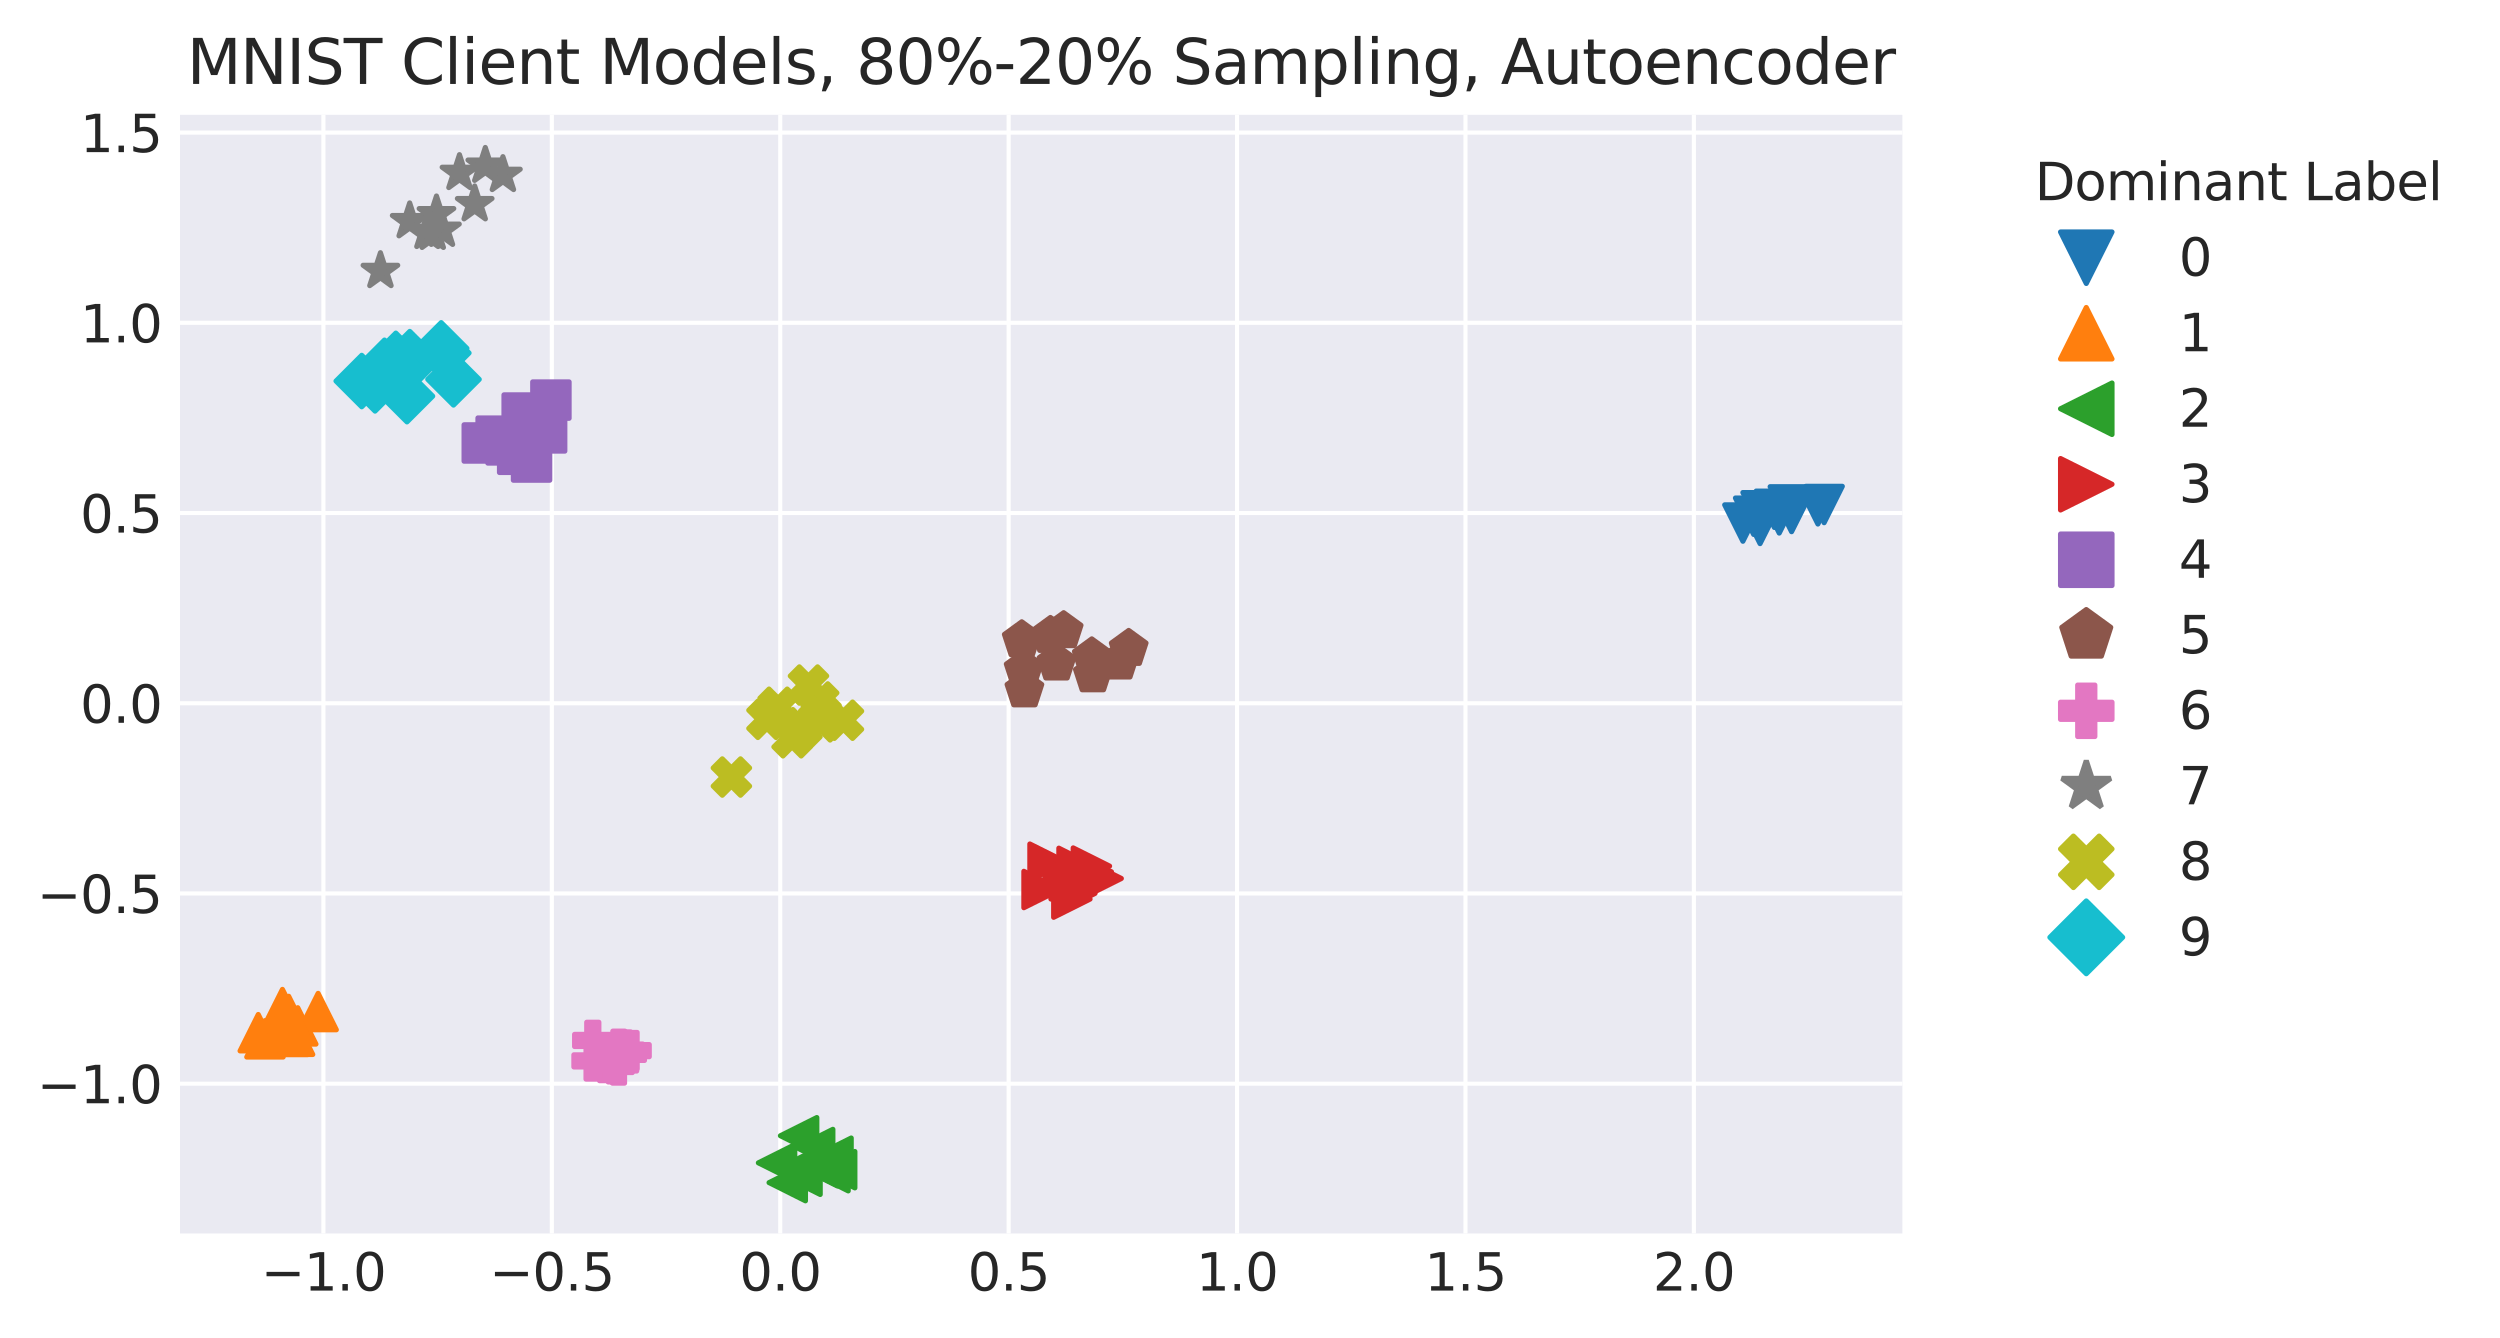 <?xml version="1.0" encoding="utf-8" standalone="no"?>
<!DOCTYPE svg PUBLIC "-//W3C//DTD SVG 1.1//EN"
  "http://www.w3.org/Graphics/SVG/1.1/DTD/svg11.dtd">
<svg height="260.136pt" version="1.1" viewBox="0 0 485.942 260.136" width="485.942pt" xmlns="http://www.w3.org/2000/svg" xmlns:xlink="http://www.w3.org/1999/xlink">
 <defs>
  <style type="text/css">*{stroke-linecap:butt;stroke-linejoin:round;}</style>
 </defs>
 <g id="figure_1">
  <g id="patch_1">
   <path d="M 0 260.136 
L 485.942 260.136 
L 485.942 0 
L 0 0 
z
" style="fill:#ffffff;"/>
  </g>
  <g id="axes_1">
   <g id="patch_2">
    <path d="M 34.983 239.758 
L 369.783 239.758 
L 369.783 22.318 
L 34.983 22.318 
z
" style="fill:#eaeaf2;"/>
   </g>
   <g id="matplotlib.axis_1">
    <g id="xtick_1">
     <g id="line2d_1">
      <path clip-path="url(#p2eba961e9b)" d="M 62.864 239.758 
L 62.864 22.318 
" style="fill:none;stroke:#ffffff;stroke-linecap:round;stroke-width:0.8;"/>
     </g>
     <g id="line2d_2"/>
     <g id="text_1">
      <!-- −1.0 -->
      <g style="fill:#262626;" transform="translate(50.722 250.857)scale(0.1 -0.1)">
       <defs>
        <path d="M 678 2272 
L 4684 2272 
L 4684 1741 
L 678 1741 
L 678 2272 
z
" id="DejaVuSans-2212" transform="scale(0.016)"/>
        <path d="M 794 531 
L 1825 531 
L 1825 4091 
L 703 3866 
L 703 4441 
L 1819 4666 
L 2450 4666 
L 2450 531 
L 3481 531 
L 3481 0 
L 794 0 
L 794 531 
z
" id="DejaVuSans-31" transform="scale(0.016)"/>
        <path d="M 684 794 
L 1344 794 
L 1344 0 
L 684 0 
L 684 794 
z
" id="DejaVuSans-2e" transform="scale(0.016)"/>
        <path d="M 2034 4250 
Q 1547 4250 1301 3770 
Q 1056 3291 1056 2328 
Q 1056 1369 1301 889 
Q 1547 409 2034 409 
Q 2525 409 2770 889 
Q 3016 1369 3016 2328 
Q 3016 3291 2770 3770 
Q 2525 4250 2034 4250 
z
M 2034 4750 
Q 2819 4750 3233 4129 
Q 3647 3509 3647 2328 
Q 3647 1150 3233 529 
Q 2819 -91 2034 -91 
Q 1250 -91 836 529 
Q 422 1150 422 2328 
Q 422 3509 836 4129 
Q 1250 4750 2034 4750 
z
" id="DejaVuSans-30" transform="scale(0.016)"/>
       </defs>
       <use xlink:href="#DejaVuSans-2212"/>
       <use x="83.789" xlink:href="#DejaVuSans-31"/>
       <use x="147.412" xlink:href="#DejaVuSans-2e"/>
       <use x="179.199" xlink:href="#DejaVuSans-30"/>
      </g>
     </g>
    </g>
    <g id="xtick_2">
     <g id="line2d_3">
      <path clip-path="url(#p2eba961e9b)" d="M 107.262 239.758 
L 107.262 22.318 
" style="fill:none;stroke:#ffffff;stroke-linecap:round;stroke-width:0.8;"/>
     </g>
     <g id="line2d_4"/>
     <g id="text_2">
      <!-- −0.5 -->
      <g style="fill:#262626;" transform="translate(95.12 250.857)scale(0.1 -0.1)">
       <defs>
        <path d="M 691 4666 
L 3169 4666 
L 3169 4134 
L 1269 4134 
L 1269 2991 
Q 1406 3038 1543 3061 
Q 1681 3084 1819 3084 
Q 2600 3084 3056 2656 
Q 3513 2228 3513 1497 
Q 3513 744 3044 326 
Q 2575 -91 1722 -91 
Q 1428 -91 1123 -41 
Q 819 9 494 109 
L 494 744 
Q 775 591 1075 516 
Q 1375 441 1709 441 
Q 2250 441 2565 725 
Q 2881 1009 2881 1497 
Q 2881 1984 2565 2268 
Q 2250 2553 1709 2553 
Q 1456 2553 1204 2497 
Q 953 2441 691 2322 
L 691 4666 
z
" id="DejaVuSans-35" transform="scale(0.016)"/>
       </defs>
       <use xlink:href="#DejaVuSans-2212"/>
       <use x="83.789" xlink:href="#DejaVuSans-30"/>
       <use x="147.412" xlink:href="#DejaVuSans-2e"/>
       <use x="179.199" xlink:href="#DejaVuSans-35"/>
      </g>
     </g>
    </g>
    <g id="xtick_3">
     <g id="line2d_5">
      <path clip-path="url(#p2eba961e9b)" d="M 151.659 239.758 
L 151.659 22.318 
" style="fill:none;stroke:#ffffff;stroke-linecap:round;stroke-width:0.8;"/>
     </g>
     <g id="line2d_6"/>
     <g id="text_3">
      <!-- 0.0 -->
      <g style="fill:#262626;" transform="translate(143.708 250.857)scale(0.1 -0.1)">
       <use xlink:href="#DejaVuSans-30"/>
       <use x="63.623" xlink:href="#DejaVuSans-2e"/>
       <use x="95.41" xlink:href="#DejaVuSans-30"/>
      </g>
     </g>
    </g>
    <g id="xtick_4">
     <g id="line2d_7">
      <path clip-path="url(#p2eba961e9b)" d="M 196.057 239.758 
L 196.057 22.318 
" style="fill:none;stroke:#ffffff;stroke-linecap:round;stroke-width:0.8;"/>
     </g>
     <g id="line2d_8"/>
     <g id="text_4">
      <!-- 0.5 -->
      <g style="fill:#262626;" transform="translate(188.106 250.857)scale(0.1 -0.1)">
       <use xlink:href="#DejaVuSans-30"/>
       <use x="63.623" xlink:href="#DejaVuSans-2e"/>
       <use x="95.41" xlink:href="#DejaVuSans-35"/>
      </g>
     </g>
    </g>
    <g id="xtick_5">
     <g id="line2d_9">
      <path clip-path="url(#p2eba961e9b)" d="M 240.455 239.758 
L 240.455 22.318 
" style="fill:none;stroke:#ffffff;stroke-linecap:round;stroke-width:0.8;"/>
     </g>
     <g id="line2d_10"/>
     <g id="text_5">
      <!-- 1.0 -->
      <g style="fill:#262626;" transform="translate(232.504 250.857)scale(0.1 -0.1)">
       <use xlink:href="#DejaVuSans-31"/>
       <use x="63.623" xlink:href="#DejaVuSans-2e"/>
       <use x="95.41" xlink:href="#DejaVuSans-30"/>
      </g>
     </g>
    </g>
    <g id="xtick_6">
     <g id="line2d_11">
      <path clip-path="url(#p2eba961e9b)" d="M 284.853 239.758 
L 284.853 22.318 
" style="fill:none;stroke:#ffffff;stroke-linecap:round;stroke-width:0.8;"/>
     </g>
     <g id="line2d_12"/>
     <g id="text_6">
      <!-- 1.5 -->
      <g style="fill:#262626;" transform="translate(276.902 250.857)scale(0.1 -0.1)">
       <use xlink:href="#DejaVuSans-31"/>
       <use x="63.623" xlink:href="#DejaVuSans-2e"/>
       <use x="95.41" xlink:href="#DejaVuSans-35"/>
      </g>
     </g>
    </g>
    <g id="xtick_7">
     <g id="line2d_13">
      <path clip-path="url(#p2eba961e9b)" d="M 329.251 239.758 
L 329.251 22.318 
" style="fill:none;stroke:#ffffff;stroke-linecap:round;stroke-width:0.8;"/>
     </g>
     <g id="line2d_14"/>
     <g id="text_7">
      <!-- 2.0 -->
      <g style="fill:#262626;" transform="translate(321.3 250.857)scale(0.1 -0.1)">
       <defs>
        <path d="M 1228 531 
L 3431 531 
L 3431 0 
L 469 0 
L 469 531 
Q 828 903 1448 1529 
Q 2069 2156 2228 2338 
Q 2531 2678 2651 2914 
Q 2772 3150 2772 3378 
Q 2772 3750 2511 3984 
Q 2250 4219 1831 4219 
Q 1534 4219 1204 4116 
Q 875 4013 500 3803 
L 500 4441 
Q 881 4594 1212 4672 
Q 1544 4750 1819 4750 
Q 2544 4750 2975 4387 
Q 3406 4025 3406 3419 
Q 3406 3131 3298 2873 
Q 3191 2616 2906 2266 
Q 2828 2175 2409 1742 
Q 1991 1309 1228 531 
z
" id="DejaVuSans-32" transform="scale(0.016)"/>
       </defs>
       <use xlink:href="#DejaVuSans-32"/>
       <use x="63.623" xlink:href="#DejaVuSans-2e"/>
       <use x="95.41" xlink:href="#DejaVuSans-30"/>
      </g>
     </g>
    </g>
   </g>
   <g id="matplotlib.axis_2">
    <g id="ytick_1">
     <g id="line2d_15">
      <path clip-path="url(#p2eba961e9b)" d="M 34.983 210.645 
L 369.783 210.645 
" style="fill:none;stroke:#ffffff;stroke-linecap:round;stroke-width:0.8;"/>
     </g>
     <g id="line2d_16"/>
     <g id="text_8">
      <!-- −1.0 -->
      <g style="fill:#262626;" transform="translate(7.2 214.444)scale(0.1 -0.1)">
       <use xlink:href="#DejaVuSans-2212"/>
       <use x="83.789" xlink:href="#DejaVuSans-31"/>
       <use x="147.412" xlink:href="#DejaVuSans-2e"/>
       <use x="179.199" xlink:href="#DejaVuSans-30"/>
      </g>
     </g>
    </g>
    <g id="ytick_2">
     <g id="line2d_17">
      <path clip-path="url(#p2eba961e9b)" d="M 34.983 173.671 
L 369.783 173.671 
" style="fill:none;stroke:#ffffff;stroke-linecap:round;stroke-width:0.8;"/>
     </g>
     <g id="line2d_18"/>
     <g id="text_9">
      <!-- −0.5 -->
      <g style="fill:#262626;" transform="translate(7.2 177.47)scale(0.1 -0.1)">
       <use xlink:href="#DejaVuSans-2212"/>
       <use x="83.789" xlink:href="#DejaVuSans-30"/>
       <use x="147.412" xlink:href="#DejaVuSans-2e"/>
       <use x="179.199" xlink:href="#DejaVuSans-35"/>
      </g>
     </g>
    </g>
    <g id="ytick_3">
     <g id="line2d_19">
      <path clip-path="url(#p2eba961e9b)" d="M 34.983 136.697 
L 369.783 136.697 
" style="fill:none;stroke:#ffffff;stroke-linecap:round;stroke-width:0.8;"/>
     </g>
     <g id="line2d_20"/>
     <g id="text_10">
      <!-- 0.0 -->
      <g style="fill:#262626;" transform="translate(15.58 140.496)scale(0.1 -0.1)">
       <use xlink:href="#DejaVuSans-30"/>
       <use x="63.623" xlink:href="#DejaVuSans-2e"/>
       <use x="95.41" xlink:href="#DejaVuSans-30"/>
      </g>
     </g>
    </g>
    <g id="ytick_4">
     <g id="line2d_21">
      <path clip-path="url(#p2eba961e9b)" d="M 34.983 99.723 
L 369.783 99.723 
" style="fill:none;stroke:#ffffff;stroke-linecap:round;stroke-width:0.8;"/>
     </g>
     <g id="line2d_22"/>
     <g id="text_11">
      <!-- 0.5 -->
      <g style="fill:#262626;" transform="translate(15.58 103.522)scale(0.1 -0.1)">
       <use xlink:href="#DejaVuSans-30"/>
       <use x="63.623" xlink:href="#DejaVuSans-2e"/>
       <use x="95.41" xlink:href="#DejaVuSans-35"/>
      </g>
     </g>
    </g>
    <g id="ytick_5">
     <g id="line2d_23">
      <path clip-path="url(#p2eba961e9b)" d="M 34.983 62.748 
L 369.783 62.748 
" style="fill:none;stroke:#ffffff;stroke-linecap:round;stroke-width:0.8;"/>
     </g>
     <g id="line2d_24"/>
     <g id="text_12">
      <!-- 1.0 -->
      <g style="fill:#262626;" transform="translate(15.58 66.548)scale(0.1 -0.1)">
       <use xlink:href="#DejaVuSans-31"/>
       <use x="63.623" xlink:href="#DejaVuSans-2e"/>
       <use x="95.41" xlink:href="#DejaVuSans-30"/>
      </g>
     </g>
    </g>
    <g id="ytick_6">
     <g id="line2d_25">
      <path clip-path="url(#p2eba961e9b)" d="M 34.983 25.774 
L 369.783 25.774 
" style="fill:none;stroke:#ffffff;stroke-linecap:round;stroke-width:0.8;"/>
     </g>
     <g id="line2d_26"/>
     <g id="text_13">
      <!-- 1.5 -->
      <g style="fill:#262626;" transform="translate(15.58 29.574)scale(0.1 -0.1)">
       <use xlink:href="#DejaVuSans-31"/>
       <use x="63.623" xlink:href="#DejaVuSans-2e"/>
       <use x="95.41" xlink:href="#DejaVuSans-35"/>
      </g>
     </g>
    </g>
   </g>
   <g id="PathCollection_1">
    <defs>
     <path d="M -0 3.536 
L 3.536 -3.536 
L -3.536 -3.536 
z
" id="mf7dc45ea7c" style="stroke:#1f77b4;"/>
    </defs>
    <g clip-path="url(#p2eba961e9b)">
     <use style="fill:#1f77b4;stroke:#1f77b4;" x="353.357" xlink:href="#mf7dc45ea7c" y="98.322"/>
    </g>
   </g>
   <g id="PathCollection_2">
    <defs>
     <path d="M 0 -3.536 
L -3.536 3.536 
L 3.536 3.536 
z
" id="med702cc2e1" style="stroke:#ff7f0e;"/>
    </defs>
    <g clip-path="url(#p2eba961e9b)">
     <use style="fill:#ff7f0e;stroke:#ff7f0e;" x="61.838" xlink:href="#med702cc2e1" y="196.628"/>
    </g>
   </g>
   <g id="PathCollection_3">
    <defs>
     <path d="M -3.536 -0 
L 3.536 3.536 
L 3.536 -3.536 
z
" id="m1a02484bbe" style="stroke:#2ca02c;"/>
    </defs>
    <g clip-path="url(#p2eba961e9b)">
     <use style="fill:#2ca02c;stroke:#2ca02c;" x="162.631" xlink:href="#m1a02484bbe" y="227.36"/>
    </g>
   </g>
   <g id="PathCollection_4">
    <defs>
     <path d="M 3.536 0 
L -3.536 -3.536 
L -3.536 3.536 
z
" id="mb6f998ebb7" style="stroke:#d62728;"/>
    </defs>
    <g clip-path="url(#p2eba961e9b)">
     <use style="fill:#d62728;stroke:#d62728;" x="202.553" xlink:href="#mb6f998ebb7" y="172.899"/>
    </g>
   </g>
   <g id="PathCollection_5">
    <defs>
     <path d="M -3.536 3.536 
L 3.536 3.536 
L 3.536 -3.536 
L -3.536 -3.536 
z
" id="mc46c0cfaef" style="stroke:#9467bd;"/>
    </defs>
    <g clip-path="url(#p2eba961e9b)">
     <use style="fill:#9467bd;stroke:#9467bd;" x="103.323" xlink:href="#mc46c0cfaef" y="89.806"/>
    </g>
   </g>
   <g id="PathCollection_6">
    <defs>
     <path d="M 0 -3.536 
L -3.362 -1.093 
L -2.078 2.86 
L 2.078 2.86 
L 3.362 -1.093 
z
" id="m5c0b5f5fdd" style="stroke:#8c564b;"/>
    </defs>
    <g clip-path="url(#p2eba961e9b)">
     <use style="fill:#8c564b;stroke:#8c564b;" x="205.361" xlink:href="#m5c0b5f5fdd" y="128.918"/>
    </g>
   </g>
   <g id="PathCollection_7">
    <defs>
     <path d="M -1.179 3.536 
L 1.179 3.536 
L 1.179 1.179 
L 3.536 1.179 
L 3.536 -1.179 
L 1.179 -1.179 
L 1.179 -3.536 
L -1.179 -3.536 
L -1.179 -1.179 
L -3.536 -1.179 
L -3.536 1.179 
L -1.179 1.179 
z
" id="mab0b65b647" style="stroke:#e377c2;"/>
    </defs>
    <g clip-path="url(#p2eba961e9b)">
     <use style="fill:#e377c2;stroke:#e377c2;" x="121.406" xlink:href="#mab0b65b647" y="204.117"/>
    </g>
   </g>
   <g id="PathCollection_8">
    <defs>
     <path d="M 0 -3.536 
L -0.794 -1.093 
L -3.362 -1.093 
L -1.284 0.417 
L -2.078 2.86 
L -0 1.35 
L 2.078 2.86 
L 1.284 0.417 
L 3.362 -1.093 
L 0.794 -1.093 
z
" id="m267ba170e9" style="stroke:#7f7f7f;"/>
    </defs>
    <g clip-path="url(#p2eba961e9b)">
     <use style="fill:#7f7f7f;stroke:#7f7f7f;" x="85.905" xlink:href="#m267ba170e9" y="44.649"/>
    </g>
   </g>
   <g id="PathCollection_9">
    <defs>
     <path d="M -1.768 3.536 
L 0 1.768 
L 1.768 3.536 
L 3.536 1.768 
L 1.768 0 
L 3.536 -1.768 
L 1.768 -3.536 
L 0 -1.768 
L -1.768 -3.536 
L -3.536 -1.768 
L -1.768 0 
L -3.536 1.768 
z
" id="m69a5259c13" style="stroke:#bcbd22;"/>
    </defs>
    <g clip-path="url(#p2eba961e9b)">
     <use style="fill:#bcbd22;stroke:#bcbd22;" x="155.882" xlink:href="#m69a5259c13" y="141.452"/>
    </g>
   </g>
   <g id="PathCollection_10">
    <defs>
     <path d="M -0 5 
L 5 0 
L 0 -5 
L -5 -0 
z
" id="mced7f28085" style="stroke:#17becf;"/>
    </defs>
    <g clip-path="url(#p2eba961e9b)">
     <use style="fill:#17becf;stroke:#17becf;" x="76.936" xlink:href="#mced7f28085" y="69.75"/>
    </g>
   </g>
   <g id="PathCollection_11">
    <g clip-path="url(#p2eba961e9b)">
     <use style="fill:#1f77b4;stroke:#1f77b4;" x="347.611" xlink:href="#mf7dc45ea7c" y="98.139"/>
    </g>
   </g>
   <g id="PathCollection_12">
    <g clip-path="url(#p2eba961e9b)">
     <use style="fill:#ff7f0e;stroke:#ff7f0e;" x="54.898" xlink:href="#med702cc2e1" y="195.853"/>
    </g>
   </g>
   <g id="PathCollection_13">
    <g clip-path="url(#p2eba961e9b)">
     <use style="fill:#2ca02c;stroke:#2ca02c;" x="161.919" xlink:href="#m1a02484bbe" y="224.741"/>
    </g>
   </g>
   <g id="PathCollection_14">
    <g clip-path="url(#p2eba961e9b)">
     <use style="fill:#d62728;stroke:#d62728;" x="206.639" xlink:href="#mb6f998ebb7" y="169.691"/>
    </g>
   </g>
   <g id="PathCollection_15">
    <g clip-path="url(#p2eba961e9b)">
     <use style="fill:#9467bd;stroke:#9467bd;" x="107.083" xlink:href="#mc46c0cfaef" y="77.771"/>
    </g>
   </g>
   <g id="PathCollection_16">
    <g clip-path="url(#p2eba961e9b)">
     <use style="fill:#8c564b;stroke:#8c564b;" x="219.391" xlink:href="#m5c0b5f5fdd" y="126.079"/>
    </g>
   </g>
   <g id="PathCollection_17">
    <g clip-path="url(#p2eba961e9b)">
     <use style="fill:#e377c2;stroke:#e377c2;" x="121.264" xlink:href="#mab0b65b647" y="204.331"/>
    </g>
   </g>
   <g id="PathCollection_18">
    <g clip-path="url(#p2eba961e9b)">
     <use style="fill:#7f7f7f;stroke:#7f7f7f;" x="92.269" xlink:href="#m267ba170e9" y="39.682"/>
    </g>
   </g>
   <g id="PathCollection_19">
    <g clip-path="url(#p2eba961e9b)">
     <use style="fill:#bcbd22;stroke:#bcbd22;" x="159.133" xlink:href="#m69a5259c13" y="136.444"/>
    </g>
   </g>
   <g id="PathCollection_20">
    <g clip-path="url(#p2eba961e9b)">
     <use style="fill:#17becf;stroke:#17becf;" x="79.106" xlink:href="#mced7f28085" y="77.005"/>
    </g>
   </g>
   <g id="PathCollection_21">
    <g clip-path="url(#p2eba961e9b)">
     <use style="fill:#1f77b4;stroke:#1f77b4;" x="354.565" xlink:href="#mf7dc45ea7c" y="98.065"/>
    </g>
   </g>
   <g id="PathCollection_22">
    <g clip-path="url(#p2eba961e9b)">
     <use style="fill:#ff7f0e;stroke:#ff7f0e;" x="56.264" xlink:href="#med702cc2e1" y="201.455"/>
    </g>
   </g>
   <g id="PathCollection_23">
    <g clip-path="url(#p2eba961e9b)">
     <use style="fill:#2ca02c;stroke:#2ca02c;" x="159.212" xlink:href="#m1a02484bbe" y="226.98"/>
    </g>
   </g>
   <g id="PathCollection_24">
    <g clip-path="url(#p2eba961e9b)">
     <use style="fill:#d62728;stroke:#d62728;" x="209.313" xlink:href="#mb6f998ebb7" y="173.656"/>
    </g>
   </g>
   <g id="PathCollection_25">
    <g clip-path="url(#p2eba961e9b)">
     <use style="fill:#9467bd;stroke:#9467bd;" x="103.035" xlink:href="#mc46c0cfaef" y="85.82"/>
    </g>
   </g>
   <g id="PathCollection_26">
    <g clip-path="url(#p2eba961e9b)">
     <use style="fill:#8c564b;stroke:#8c564b;" x="199.124" xlink:href="#m5c0b5f5fdd" y="134.136"/>
    </g>
   </g>
   <g id="PathCollection_27">
    <g clip-path="url(#p2eba961e9b)">
     <use style="fill:#e377c2;stroke:#e377c2;" x="117.711" xlink:href="#mab0b65b647" y="206.521"/>
    </g>
   </g>
   <g id="PathCollection_28">
    <g clip-path="url(#p2eba961e9b)">
     <use style="fill:#7f7f7f;stroke:#7f7f7f;" x="89.311" xlink:href="#m267ba170e9" y="33.599"/>
    </g>
   </g>
   <g id="PathCollection_29">
    <g clip-path="url(#p2eba961e9b)">
     <use style="fill:#bcbd22;stroke:#bcbd22;" x="157.149" xlink:href="#m69a5259c13" y="133.158"/>
    </g>
   </g>
   <g id="PathCollection_30">
    <g clip-path="url(#p2eba961e9b)">
     <use style="fill:#17becf;stroke:#17becf;" x="88.151" xlink:href="#mced7f28085" y="73.738"/>
    </g>
   </g>
   <g id="PathCollection_31">
    <g clip-path="url(#p2eba961e9b)">
     <use style="fill:#1f77b4;stroke:#1f77b4;" x="345.843" xlink:href="#mf7dc45ea7c" y="100.079"/>
    </g>
   </g>
   <g id="PathCollection_32">
    <g clip-path="url(#p2eba961e9b)">
     <use style="fill:#ff7f0e;stroke:#ff7f0e;" x="54.299" xlink:href="#med702cc2e1" y="201.16"/>
    </g>
   </g>
   <g id="PathCollection_33">
    <g clip-path="url(#p2eba961e9b)">
     <use style="fill:#2ca02c;stroke:#2ca02c;" x="161.339" xlink:href="#m1a02484bbe" y="227.945"/>
    </g>
   </g>
   <g id="PathCollection_34">
    <g clip-path="url(#p2eba961e9b)">
     <use style="fill:#d62728;stroke:#d62728;" x="212.14" xlink:href="#mb6f998ebb7" y="168.35"/>
    </g>
   </g>
   <g id="PathCollection_35">
    <g clip-path="url(#p2eba961e9b)">
     <use style="fill:#9467bd;stroke:#9467bd;" x="93.743" xlink:href="#mc46c0cfaef" y="86.108"/>
    </g>
   </g>
   <g id="PathCollection_36">
    <g clip-path="url(#p2eba961e9b)">
     <use style="fill:#8c564b;stroke:#8c564b;" x="204.178" xlink:href="#m5c0b5f5fdd" y="123.561"/>
    </g>
   </g>
   <g id="PathCollection_37">
    <g clip-path="url(#p2eba961e9b)">
     <use style="fill:#e377c2;stroke:#e377c2;" x="121.731" xlink:href="#mab0b65b647" y="204.948"/>
    </g>
   </g>
   <g id="PathCollection_38">
    <g clip-path="url(#p2eba961e9b)">
     <use style="fill:#7f7f7f;stroke:#7f7f7f;" x="84.839" xlink:href="#m267ba170e9" y="41.636"/>
    </g>
   </g>
   <g id="PathCollection_39">
    <g clip-path="url(#p2eba961e9b)">
     <use style="fill:#bcbd22;stroke:#bcbd22;" x="151.248" xlink:href="#m69a5259c13" y="137.472"/>
    </g>
   </g>
   <g id="PathCollection_40">
    <g clip-path="url(#p2eba961e9b)">
     <use style="fill:#17becf;stroke:#17becf;" x="86.176" xlink:href="#mced7f28085" y="68.613"/>
    </g>
   </g>
   <g id="PathCollection_41">
    <g clip-path="url(#p2eba961e9b)">
     <use style="fill:#1f77b4;stroke:#1f77b4;" x="342.314" xlink:href="#mf7dc45ea7c" y="99.276"/>
    </g>
   </g>
   <g id="PathCollection_42">
    <g clip-path="url(#p2eba961e9b)">
     <use style="fill:#ff7f0e;stroke:#ff7f0e;" x="53.178" xlink:href="#med702cc2e1" y="199.715"/>
    </g>
   </g>
   <g id="PathCollection_43">
    <g clip-path="url(#p2eba961e9b)">
     <use style="fill:#2ca02c;stroke:#2ca02c;" x="158.355" xlink:href="#m1a02484bbe" y="223.052"/>
    </g>
   </g>
   <g id="PathCollection_44">
    <g clip-path="url(#p2eba961e9b)">
     <use style="fill:#d62728;stroke:#d62728;" x="212.507" xlink:href="#mb6f998ebb7" y="169.461"/>
    </g>
   </g>
   <g id="PathCollection_45">
    <g clip-path="url(#p2eba961e9b)">
     <use style="fill:#9467bd;stroke:#9467bd;" x="106.251" xlink:href="#mc46c0cfaef" y="84.149"/>
    </g>
   </g>
   <g id="PathCollection_46">
    <g clip-path="url(#p2eba961e9b)">
     <use style="fill:#8c564b;stroke:#8c564b;" x="206.75" xlink:href="#m5c0b5f5fdd" y="122.63"/>
    </g>
   </g>
   <g id="PathCollection_47">
    <g clip-path="url(#p2eba961e9b)">
     <use style="fill:#e377c2;stroke:#e377c2;" x="120.219" xlink:href="#mab0b65b647" y="207.006"/>
    </g>
   </g>
   <g id="PathCollection_48">
    <g clip-path="url(#p2eba961e9b)">
     <use style="fill:#7f7f7f;stroke:#7f7f7f;" x="79.632" xlink:href="#m267ba170e9" y="42.98"/>
    </g>
   </g>
   <g id="PathCollection_49">
    <g clip-path="url(#p2eba961e9b)">
     <use style="fill:#bcbd22;stroke:#bcbd22;" x="163.949" xlink:href="#m69a5259c13" y="139.994"/>
    </g>
   </g>
   <g id="PathCollection_50">
    <g clip-path="url(#p2eba961e9b)">
     <use style="fill:#17becf;stroke:#17becf;" x="85.756" xlink:href="#mced7f28085" y="67.712"/>
    </g>
   </g>
   <g id="PathCollection_51">
    <g clip-path="url(#p2eba961e9b)">
     <use style="fill:#1f77b4;stroke:#1f77b4;" x="342.114" xlink:href="#mf7dc45ea7c" y="102.129"/>
    </g>
   </g>
   <g id="PathCollection_52">
    <g clip-path="url(#p2eba961e9b)">
     <use style="fill:#ff7f0e;stroke:#ff7f0e;" x="57.257" xlink:href="#med702cc2e1" y="201.431"/>
    </g>
   </g>
   <g id="PathCollection_53">
    <g clip-path="url(#p2eba961e9b)">
     <use style="fill:#2ca02c;stroke:#2ca02c;" x="153.024" xlink:href="#m1a02484bbe" y="229.874"/>
    </g>
   </g>
   <g id="PathCollection_54">
    <g clip-path="url(#p2eba961e9b)">
     <use style="fill:#d62728;stroke:#d62728;" x="203.716" xlink:href="#mb6f998ebb7" y="167.589"/>
    </g>
   </g>
   <g id="PathCollection_55">
    <g clip-path="url(#p2eba961e9b)">
     <use style="fill:#9467bd;stroke:#9467bd;" x="100.623" xlink:href="#mc46c0cfaef" y="88.306"/>
    </g>
   </g>
   <g id="PathCollection_56">
    <g clip-path="url(#p2eba961e9b)">
     <use style="fill:#8c564b;stroke:#8c564b;" x="212.425" xlink:href="#m5c0b5f5fdd" y="131.211"/>
    </g>
   </g>
   <g id="PathCollection_57">
    <g clip-path="url(#p2eba961e9b)">
     <use style="fill:#e377c2;stroke:#e377c2;" x="122.665" xlink:href="#mab0b65b647" y="204.22"/>
    </g>
   </g>
   <g id="PathCollection_58">
    <g clip-path="url(#p2eba961e9b)">
     <use style="fill:#7f7f7f;stroke:#7f7f7f;" x="84.116" xlink:href="#m267ba170e9" y="45.237"/>
    </g>
   </g>
   <g id="PathCollection_59">
    <g clip-path="url(#p2eba961e9b)">
     <use style="fill:#bcbd22;stroke:#bcbd22;" x="153.961" xlink:href="#m69a5259c13" y="143.408"/>
    </g>
   </g>
   <g id="PathCollection_60">
    <g clip-path="url(#p2eba961e9b)">
     <use style="fill:#17becf;stroke:#17becf;" x="72.903" xlink:href="#mced7f28085" y="74.907"/>
    </g>
   </g>
   <g id="PathCollection_61">
    <g clip-path="url(#p2eba961e9b)">
     <use style="fill:#1f77b4;stroke:#1f77b4;" x="340.868" xlink:href="#mf7dc45ea7c" y="100.341"/>
    </g>
   </g>
   <g id="PathCollection_62">
    <g clip-path="url(#p2eba961e9b)">
     <use style="fill:#ff7f0e;stroke:#ff7f0e;" x="51.503" xlink:href="#med702cc2e1" y="201.926"/>
    </g>
   </g>
   <g id="PathCollection_63">
    <g clip-path="url(#p2eba961e9b)">
     <use style="fill:#2ca02c;stroke:#2ca02c;" x="155.893" xlink:href="#m1a02484bbe" y="228.641"/>
    </g>
   </g>
   <g id="PathCollection_64">
    <g clip-path="url(#p2eba961e9b)">
     <use style="fill:#d62728;stroke:#d62728;" x="214.422" xlink:href="#mb6f998ebb7" y="170.756"/>
    </g>
   </g>
   <g id="PathCollection_65">
    <g clip-path="url(#p2eba961e9b)">
     <use style="fill:#9467bd;stroke:#9467bd;" x="101.5" xlink:href="#mc46c0cfaef" y="80.288"/>
    </g>
   </g>
   <g id="PathCollection_66">
    <g clip-path="url(#p2eba961e9b)">
     <use style="fill:#8c564b;stroke:#8c564b;" x="217.568" xlink:href="#m5c0b5f5fdd" y="128.725"/>
    </g>
   </g>
   <g id="PathCollection_67">
    <g clip-path="url(#p2eba961e9b)">
     <use style="fill:#e377c2;stroke:#e377c2;" x="120.297" xlink:href="#mab0b65b647" y="203.966"/>
    </g>
   </g>
   <g id="PathCollection_68">
    <g clip-path="url(#p2eba961e9b)">
     <use style="fill:#7f7f7f;stroke:#7f7f7f;" x="94.33" xlink:href="#m267ba170e9" y="32.202"/>
    </g>
   </g>
   <g id="PathCollection_69">
    <g clip-path="url(#p2eba961e9b)">
     <use style="fill:#bcbd22;stroke:#bcbd22;" x="159.584" xlink:href="#m69a5259c13" y="140.313"/>
    </g>
   </g>
   <g id="PathCollection_70">
    <g clip-path="url(#p2eba961e9b)">
     <use style="fill:#17becf;stroke:#17becf;" x="79.653" xlink:href="#mced7f28085" y="69.42"/>
    </g>
   </g>
   <g id="PathCollection_71">
    <g clip-path="url(#p2eba961e9b)">
     <use style="fill:#1f77b4;stroke:#1f77b4;" x="348.241" xlink:href="#mf7dc45ea7c" y="99.81"/>
    </g>
   </g>
   <g id="PathCollection_72">
    <g clip-path="url(#p2eba961e9b)">
     <use style="fill:#ff7f0e;stroke:#ff7f0e;" x="57.879" xlink:href="#med702cc2e1" y="199.417"/>
    </g>
   </g>
   <g id="PathCollection_73">
    <g clip-path="url(#p2eba961e9b)">
     <use style="fill:#2ca02c;stroke:#2ca02c;" x="157.688" xlink:href="#m1a02484bbe" y="225.697"/>
    </g>
   </g>
   <g id="PathCollection_74">
    <g clip-path="url(#p2eba961e9b)">
     <use style="fill:#d62728;stroke:#d62728;" x="207.807" xlink:href="#mb6f998ebb7" y="171.216"/>
    </g>
   </g>
   <g id="PathCollection_75">
    <g clip-path="url(#p2eba961e9b)">
     <use style="fill:#9467bd;stroke:#9467bd;" x="101.654" xlink:href="#mc46c0cfaef" y="86.338"/>
    </g>
   </g>
   <g id="PathCollection_76">
    <g clip-path="url(#p2eba961e9b)">
     <use style="fill:#8c564b;stroke:#8c564b;" x="198.605" xlink:href="#m5c0b5f5fdd" y="124.4"/>
    </g>
   </g>
   <g id="PathCollection_77">
    <g clip-path="url(#p2eba961e9b)">
     <use style="fill:#e377c2;stroke:#e377c2;" x="119.403" xlink:href="#mab0b65b647" y="206.771"/>
    </g>
   </g>
   <g id="PathCollection_78">
    <g clip-path="url(#p2eba961e9b)">
     <use style="fill:#7f7f7f;stroke:#7f7f7f;" x="97.753" xlink:href="#m267ba170e9" y="33.987"/>
    </g>
   </g>
   <g id="PathCollection_79">
    <g clip-path="url(#p2eba961e9b)">
     <use style="fill:#bcbd22;stroke:#bcbd22;" x="159.595" xlink:href="#m69a5259c13" y="138.881"/>
    </g>
   </g>
   <g id="PathCollection_80">
    <g clip-path="url(#p2eba961e9b)">
     <use style="fill:#17becf;stroke:#17becf;" x="70.313" xlink:href="#mced7f28085" y="74.066"/>
    </g>
   </g>
   <g id="PathCollection_81">
    <g clip-path="url(#p2eba961e9b)">
     <use style="fill:#1f77b4;stroke:#1f77b4;" x="338.779" xlink:href="#mf7dc45ea7c" y="101.668"/>
    </g>
   </g>
   <g id="PathCollection_82">
    <g clip-path="url(#p2eba961e9b)">
     <use style="fill:#ff7f0e;stroke:#ff7f0e;" x="50.201" xlink:href="#med702cc2e1" y="200.733"/>
    </g>
   </g>
   <g id="PathCollection_83">
    <g clip-path="url(#p2eba961e9b)">
     <use style="fill:#2ca02c;stroke:#2ca02c;" x="150.947" xlink:href="#m1a02484bbe" y="226.029"/>
    </g>
   </g>
   <g id="PathCollection_84">
    <g clip-path="url(#p2eba961e9b)">
     <use style="fill:#d62728;stroke:#d62728;" x="208.344" xlink:href="#mb6f998ebb7" y="174.763"/>
    </g>
   </g>
   <g id="PathCollection_85">
    <g clip-path="url(#p2eba961e9b)">
     <use style="fill:#9467bd;stroke:#9467bd;" x="96.438" xlink:href="#mc46c0cfaef" y="84.774"/>
    </g>
   </g>
   <g id="PathCollection_86">
    <g clip-path="url(#p2eba961e9b)">
     <use style="fill:#8c564b;stroke:#8c564b;" x="198.976" xlink:href="#m5c0b5f5fdd" y="130.164"/>
    </g>
   </g>
   <g id="PathCollection_87">
    <g clip-path="url(#p2eba961e9b)">
     <use style="fill:#e377c2;stroke:#e377c2;" x="115.086" xlink:href="#mab0b65b647" y="206.212"/>
    </g>
   </g>
   <g id="PathCollection_88">
    <g clip-path="url(#p2eba961e9b)">
     <use style="fill:#7f7f7f;stroke:#7f7f7f;" x="83.082" xlink:href="#m267ba170e9" y="45.058"/>
    </g>
   </g>
   <g id="PathCollection_89">
    <g clip-path="url(#p2eba961e9b)">
     <use style="fill:#bcbd22;stroke:#bcbd22;" x="142.165" xlink:href="#m69a5259c13" y="151.039"/>
    </g>
   </g>
   <g id="PathCollection_90">
    <g clip-path="url(#p2eba961e9b)">
     <use style="fill:#17becf;stroke:#17becf;" x="74.735" xlink:href="#mced7f28085" y="71.101"/>
    </g>
   </g>
   <g id="PathCollection_91">
    <g clip-path="url(#p2eba961e9b)">
     <use style="fill:#1f77b4;stroke:#1f77b4;" x="344.902" xlink:href="#mf7dc45ea7c" y="98.991"/>
    </g>
   </g>
   <g id="PathCollection_92">
    <g clip-path="url(#p2eba961e9b)">
     <use style="fill:#ff7f0e;stroke:#ff7f0e;" x="56.115" xlink:href="#med702cc2e1" y="197.189"/>
    </g>
   </g>
   <g id="PathCollection_93">
    <g clip-path="url(#p2eba961e9b)">
     <use style="fill:#2ca02c;stroke:#2ca02c;" x="155.233" xlink:href="#m1a02484bbe" y="220.763"/>
    </g>
   </g>
   <g id="PathCollection_94">
    <g clip-path="url(#p2eba961e9b)">
     <use style="fill:#d62728;stroke:#d62728;" x="209.354" xlink:href="#mb6f998ebb7" y="168.402"/>
    </g>
   </g>
   <g id="PathCollection_95">
    <g clip-path="url(#p2eba961e9b)">
     <use style="fill:#9467bd;stroke:#9467bd;" x="98.355" xlink:href="#mc46c0cfaef" y="86.477"/>
    </g>
   </g>
   <g id="PathCollection_96">
    <g clip-path="url(#p2eba961e9b)">
     <use style="fill:#8c564b;stroke:#8c564b;" x="212.218" xlink:href="#m5c0b5f5fdd" y="127.719"/>
    </g>
   </g>
   <g id="PathCollection_97">
    <g clip-path="url(#p2eba961e9b)">
     <use style="fill:#e377c2;stroke:#e377c2;" x="115.225" xlink:href="#mab0b65b647" y="202.239"/>
    </g>
   </g>
   <g id="PathCollection_98">
    <g clip-path="url(#p2eba961e9b)">
     <use style="fill:#7f7f7f;stroke:#7f7f7f;" x="73.945" xlink:href="#m267ba170e9" y="52.657"/>
    </g>
   </g>
   <g id="PathCollection_99">
    <g clip-path="url(#p2eba961e9b)">
     <use style="fill:#bcbd22;stroke:#bcbd22;" x="149.082" xlink:href="#m69a5259c13" y="139.821"/>
    </g>
   </g>
   <g id="PathCollection_100">
    <g clip-path="url(#p2eba961e9b)">
     <use style="fill:#17becf;stroke:#17becf;" x="78.614" xlink:href="#mced7f28085" y="71.771"/>
    </g>
   </g>
   <g id="patch_3">
    <path d="M 34.983 239.758 
L 34.983 22.318 
" style="fill:none;"/>
   </g>
   <g id="patch_4">
    <path d="M 369.783 239.758 
L 369.783 22.318 
" style="fill:none;"/>
   </g>
   <g id="patch_5">
    <path d="M 34.983 239.758 
L 369.783 239.758 
" style="fill:none;"/>
   </g>
   <g id="patch_6">
    <path d="M 34.983 22.318 
L 369.783 22.318 
" style="fill:none;"/>
   </g>
   <g id="text_14">
    <!-- MNIST Client Models, 80%-20% Sampling, Autoencoder -->
    <g style="fill:#262626;" transform="translate(36.33 16.318)scale(0.12 -0.12)">
     <defs>
      <path d="M 628 4666 
L 1569 4666 
L 2759 1491 
L 3956 4666 
L 4897 4666 
L 4897 0 
L 4281 0 
L 4281 4097 
L 3078 897 
L 2444 897 
L 1241 4097 
L 1241 0 
L 628 0 
L 628 4666 
z
" id="DejaVuSans-4d" transform="scale(0.016)"/>
      <path d="M 628 4666 
L 1478 4666 
L 3547 763 
L 3547 4666 
L 4159 4666 
L 4159 0 
L 3309 0 
L 1241 3903 
L 1241 0 
L 628 0 
L 628 4666 
z
" id="DejaVuSans-4e" transform="scale(0.016)"/>
      <path d="M 628 4666 
L 1259 4666 
L 1259 0 
L 628 0 
L 628 4666 
z
" id="DejaVuSans-49" transform="scale(0.016)"/>
      <path d="M 3425 4513 
L 3425 3897 
Q 3066 4069 2747 4153 
Q 2428 4238 2131 4238 
Q 1616 4238 1336 4038 
Q 1056 3838 1056 3469 
Q 1056 3159 1242 3001 
Q 1428 2844 1947 2747 
L 2328 2669 
Q 3034 2534 3370 2195 
Q 3706 1856 3706 1288 
Q 3706 609 3251 259 
Q 2797 -91 1919 -91 
Q 1588 -91 1214 -16 
Q 841 59 441 206 
L 441 856 
Q 825 641 1194 531 
Q 1563 422 1919 422 
Q 2459 422 2753 634 
Q 3047 847 3047 1241 
Q 3047 1584 2836 1778 
Q 2625 1972 2144 2069 
L 1759 2144 
Q 1053 2284 737 2584 
Q 422 2884 422 3419 
Q 422 4038 858 4394 
Q 1294 4750 2059 4750 
Q 2388 4750 2728 4690 
Q 3069 4631 3425 4513 
z
" id="DejaVuSans-53" transform="scale(0.016)"/>
      <path d="M -19 4666 
L 3928 4666 
L 3928 4134 
L 2272 4134 
L 2272 0 
L 1638 0 
L 1638 4134 
L -19 4134 
L -19 4666 
z
" id="DejaVuSans-54" transform="scale(0.016)"/>
      <path id="DejaVuSans-20" transform="scale(0.016)"/>
      <path d="M 4122 4306 
L 4122 3641 
Q 3803 3938 3442 4084 
Q 3081 4231 2675 4231 
Q 1875 4231 1450 3742 
Q 1025 3253 1025 2328 
Q 1025 1406 1450 917 
Q 1875 428 2675 428 
Q 3081 428 3442 575 
Q 3803 722 4122 1019 
L 4122 359 
Q 3791 134 3420 21 
Q 3050 -91 2638 -91 
Q 1578 -91 968 557 
Q 359 1206 359 2328 
Q 359 3453 968 4101 
Q 1578 4750 2638 4750 
Q 3056 4750 3426 4639 
Q 3797 4528 4122 4306 
z
" id="DejaVuSans-43" transform="scale(0.016)"/>
      <path d="M 603 4863 
L 1178 4863 
L 1178 0 
L 603 0 
L 603 4863 
z
" id="DejaVuSans-6c" transform="scale(0.016)"/>
      <path d="M 603 3500 
L 1178 3500 
L 1178 0 
L 603 0 
L 603 3500 
z
M 603 4863 
L 1178 4863 
L 1178 4134 
L 603 4134 
L 603 4863 
z
" id="DejaVuSans-69" transform="scale(0.016)"/>
      <path d="M 3597 1894 
L 3597 1613 
L 953 1613 
Q 991 1019 1311 708 
Q 1631 397 2203 397 
Q 2534 397 2845 478 
Q 3156 559 3463 722 
L 3463 178 
Q 3153 47 2828 -22 
Q 2503 -91 2169 -91 
Q 1331 -91 842 396 
Q 353 884 353 1716 
Q 353 2575 817 3079 
Q 1281 3584 2069 3584 
Q 2775 3584 3186 3129 
Q 3597 2675 3597 1894 
z
M 3022 2063 
Q 3016 2534 2758 2815 
Q 2500 3097 2075 3097 
Q 1594 3097 1305 2825 
Q 1016 2553 972 2059 
L 3022 2063 
z
" id="DejaVuSans-65" transform="scale(0.016)"/>
      <path d="M 3513 2113 
L 3513 0 
L 2938 0 
L 2938 2094 
Q 2938 2591 2744 2837 
Q 2550 3084 2163 3084 
Q 1697 3084 1428 2787 
Q 1159 2491 1159 1978 
L 1159 0 
L 581 0 
L 581 3500 
L 1159 3500 
L 1159 2956 
Q 1366 3272 1645 3428 
Q 1925 3584 2291 3584 
Q 2894 3584 3203 3211 
Q 3513 2838 3513 2113 
z
" id="DejaVuSans-6e" transform="scale(0.016)"/>
      <path d="M 1172 4494 
L 1172 3500 
L 2356 3500 
L 2356 3053 
L 1172 3053 
L 1172 1153 
Q 1172 725 1289 603 
Q 1406 481 1766 481 
L 2356 481 
L 2356 0 
L 1766 0 
Q 1100 0 847 248 
Q 594 497 594 1153 
L 594 3053 
L 172 3053 
L 172 3500 
L 594 3500 
L 594 4494 
L 1172 4494 
z
" id="DejaVuSans-74" transform="scale(0.016)"/>
      <path d="M 1959 3097 
Q 1497 3097 1228 2736 
Q 959 2375 959 1747 
Q 959 1119 1226 758 
Q 1494 397 1959 397 
Q 2419 397 2687 759 
Q 2956 1122 2956 1747 
Q 2956 2369 2687 2733 
Q 2419 3097 1959 3097 
z
M 1959 3584 
Q 2709 3584 3137 3096 
Q 3566 2609 3566 1747 
Q 3566 888 3137 398 
Q 2709 -91 1959 -91 
Q 1206 -91 779 398 
Q 353 888 353 1747 
Q 353 2609 779 3096 
Q 1206 3584 1959 3584 
z
" id="DejaVuSans-6f" transform="scale(0.016)"/>
      <path d="M 2906 2969 
L 2906 4863 
L 3481 4863 
L 3481 0 
L 2906 0 
L 2906 525 
Q 2725 213 2448 61 
Q 2172 -91 1784 -91 
Q 1150 -91 751 415 
Q 353 922 353 1747 
Q 353 2572 751 3078 
Q 1150 3584 1784 3584 
Q 2172 3584 2448 3432 
Q 2725 3281 2906 2969 
z
M 947 1747 
Q 947 1113 1208 752 
Q 1469 391 1925 391 
Q 2381 391 2643 752 
Q 2906 1113 2906 1747 
Q 2906 2381 2643 2742 
Q 2381 3103 1925 3103 
Q 1469 3103 1208 2742 
Q 947 2381 947 1747 
z
" id="DejaVuSans-64" transform="scale(0.016)"/>
      <path d="M 2834 3397 
L 2834 2853 
Q 2591 2978 2328 3040 
Q 2066 3103 1784 3103 
Q 1356 3103 1142 2972 
Q 928 2841 928 2578 
Q 928 2378 1081 2264 
Q 1234 2150 1697 2047 
L 1894 2003 
Q 2506 1872 2764 1633 
Q 3022 1394 3022 966 
Q 3022 478 2636 193 
Q 2250 -91 1575 -91 
Q 1294 -91 989 -36 
Q 684 19 347 128 
L 347 722 
Q 666 556 975 473 
Q 1284 391 1588 391 
Q 1994 391 2212 530 
Q 2431 669 2431 922 
Q 2431 1156 2273 1281 
Q 2116 1406 1581 1522 
L 1381 1569 
Q 847 1681 609 1914 
Q 372 2147 372 2553 
Q 372 3047 722 3315 
Q 1072 3584 1716 3584 
Q 2034 3584 2315 3537 
Q 2597 3491 2834 3397 
z
" id="DejaVuSans-73" transform="scale(0.016)"/>
      <path d="M 750 794 
L 1409 794 
L 1409 256 
L 897 -744 
L 494 -744 
L 750 256 
L 750 794 
z
" id="DejaVuSans-2c" transform="scale(0.016)"/>
      <path d="M 2034 2216 
Q 1584 2216 1326 1975 
Q 1069 1734 1069 1313 
Q 1069 891 1326 650 
Q 1584 409 2034 409 
Q 2484 409 2743 651 
Q 3003 894 3003 1313 
Q 3003 1734 2745 1975 
Q 2488 2216 2034 2216 
z
M 1403 2484 
Q 997 2584 770 2862 
Q 544 3141 544 3541 
Q 544 4100 942 4425 
Q 1341 4750 2034 4750 
Q 2731 4750 3128 4425 
Q 3525 4100 3525 3541 
Q 3525 3141 3298 2862 
Q 3072 2584 2669 2484 
Q 3125 2378 3379 2068 
Q 3634 1759 3634 1313 
Q 3634 634 3220 271 
Q 2806 -91 2034 -91 
Q 1263 -91 848 271 
Q 434 634 434 1313 
Q 434 1759 690 2068 
Q 947 2378 1403 2484 
z
M 1172 3481 
Q 1172 3119 1398 2916 
Q 1625 2713 2034 2713 
Q 2441 2713 2670 2916 
Q 2900 3119 2900 3481 
Q 2900 3844 2670 4047 
Q 2441 4250 2034 4250 
Q 1625 4250 1398 4047 
Q 1172 3844 1172 3481 
z
" id="DejaVuSans-38" transform="scale(0.016)"/>
      <path d="M 4653 2053 
Q 4381 2053 4226 1822 
Q 4072 1591 4072 1178 
Q 4072 772 4226 539 
Q 4381 306 4653 306 
Q 4919 306 5073 539 
Q 5228 772 5228 1178 
Q 5228 1588 5073 1820 
Q 4919 2053 4653 2053 
z
M 4653 2450 
Q 5147 2450 5437 2106 
Q 5728 1763 5728 1178 
Q 5728 594 5436 251 
Q 5144 -91 4653 -91 
Q 4153 -91 3862 251 
Q 3572 594 3572 1178 
Q 3572 1766 3864 2108 
Q 4156 2450 4653 2450 
z
M 1428 4353 
Q 1159 4353 1004 4120 
Q 850 3888 850 3481 
Q 850 3069 1003 2837 
Q 1156 2606 1428 2606 
Q 1700 2606 1854 2837 
Q 2009 3069 2009 3481 
Q 2009 3884 1853 4118 
Q 1697 4353 1428 4353 
z
M 4250 4750 
L 4750 4750 
L 1831 -91 
L 1331 -91 
L 4250 4750 
z
M 1428 4750 
Q 1922 4750 2215 4408 
Q 2509 4066 2509 3481 
Q 2509 2891 2217 2550 
Q 1925 2209 1428 2209 
Q 931 2209 642 2551 
Q 353 2894 353 3481 
Q 353 4063 643 4406 
Q 934 4750 1428 4750 
z
" id="DejaVuSans-25" transform="scale(0.016)"/>
      <path d="M 313 2009 
L 1997 2009 
L 1997 1497 
L 313 1497 
L 313 2009 
z
" id="DejaVuSans-2d" transform="scale(0.016)"/>
      <path d="M 2194 1759 
Q 1497 1759 1228 1600 
Q 959 1441 959 1056 
Q 959 750 1161 570 
Q 1363 391 1709 391 
Q 2188 391 2477 730 
Q 2766 1069 2766 1631 
L 2766 1759 
L 2194 1759 
z
M 3341 1997 
L 3341 0 
L 2766 0 
L 2766 531 
Q 2569 213 2275 61 
Q 1981 -91 1556 -91 
Q 1019 -91 701 211 
Q 384 513 384 1019 
Q 384 1609 779 1909 
Q 1175 2209 1959 2209 
L 2766 2209 
L 2766 2266 
Q 2766 2663 2505 2880 
Q 2244 3097 1772 3097 
Q 1472 3097 1187 3025 
Q 903 2953 641 2809 
L 641 3341 
Q 956 3463 1253 3523 
Q 1550 3584 1831 3584 
Q 2591 3584 2966 3190 
Q 3341 2797 3341 1997 
z
" id="DejaVuSans-61" transform="scale(0.016)"/>
      <path d="M 3328 2828 
Q 3544 3216 3844 3400 
Q 4144 3584 4550 3584 
Q 5097 3584 5394 3201 
Q 5691 2819 5691 2113 
L 5691 0 
L 5113 0 
L 5113 2094 
Q 5113 2597 4934 2840 
Q 4756 3084 4391 3084 
Q 3944 3084 3684 2787 
Q 3425 2491 3425 1978 
L 3425 0 
L 2847 0 
L 2847 2094 
Q 2847 2600 2669 2842 
Q 2491 3084 2119 3084 
Q 1678 3084 1418 2786 
Q 1159 2488 1159 1978 
L 1159 0 
L 581 0 
L 581 3500 
L 1159 3500 
L 1159 2956 
Q 1356 3278 1631 3431 
Q 1906 3584 2284 3584 
Q 2666 3584 2933 3390 
Q 3200 3197 3328 2828 
z
" id="DejaVuSans-6d" transform="scale(0.016)"/>
      <path d="M 1159 525 
L 1159 -1331 
L 581 -1331 
L 581 3500 
L 1159 3500 
L 1159 2969 
Q 1341 3281 1617 3432 
Q 1894 3584 2278 3584 
Q 2916 3584 3314 3078 
Q 3713 2572 3713 1747 
Q 3713 922 3314 415 
Q 2916 -91 2278 -91 
Q 1894 -91 1617 61 
Q 1341 213 1159 525 
z
M 3116 1747 
Q 3116 2381 2855 2742 
Q 2594 3103 2138 3103 
Q 1681 3103 1420 2742 
Q 1159 2381 1159 1747 
Q 1159 1113 1420 752 
Q 1681 391 2138 391 
Q 2594 391 2855 752 
Q 3116 1113 3116 1747 
z
" id="DejaVuSans-70" transform="scale(0.016)"/>
      <path d="M 2906 1791 
Q 2906 2416 2648 2759 
Q 2391 3103 1925 3103 
Q 1463 3103 1205 2759 
Q 947 2416 947 1791 
Q 947 1169 1205 825 
Q 1463 481 1925 481 
Q 2391 481 2648 825 
Q 2906 1169 2906 1791 
z
M 3481 434 
Q 3481 -459 3084 -895 
Q 2688 -1331 1869 -1331 
Q 1566 -1331 1297 -1286 
Q 1028 -1241 775 -1147 
L 775 -588 
Q 1028 -725 1275 -790 
Q 1522 -856 1778 -856 
Q 2344 -856 2625 -561 
Q 2906 -266 2906 331 
L 2906 616 
Q 2728 306 2450 153 
Q 2172 0 1784 0 
Q 1141 0 747 490 
Q 353 981 353 1791 
Q 353 2603 747 3093 
Q 1141 3584 1784 3584 
Q 2172 3584 2450 3431 
Q 2728 3278 2906 2969 
L 2906 3500 
L 3481 3500 
L 3481 434 
z
" id="DejaVuSans-67" transform="scale(0.016)"/>
      <path d="M 2188 4044 
L 1331 1722 
L 3047 1722 
L 2188 4044 
z
M 1831 4666 
L 2547 4666 
L 4325 0 
L 3669 0 
L 3244 1197 
L 1141 1197 
L 716 0 
L 50 0 
L 1831 4666 
z
" id="DejaVuSans-41" transform="scale(0.016)"/>
      <path d="M 544 1381 
L 544 3500 
L 1119 3500 
L 1119 1403 
Q 1119 906 1312 657 
Q 1506 409 1894 409 
Q 2359 409 2629 706 
Q 2900 1003 2900 1516 
L 2900 3500 
L 3475 3500 
L 3475 0 
L 2900 0 
L 2900 538 
Q 2691 219 2414 64 
Q 2138 -91 1772 -91 
Q 1169 -91 856 284 
Q 544 659 544 1381 
z
M 1991 3584 
L 1991 3584 
z
" id="DejaVuSans-75" transform="scale(0.016)"/>
      <path d="M 3122 3366 
L 3122 2828 
Q 2878 2963 2633 3030 
Q 2388 3097 2138 3097 
Q 1578 3097 1268 2742 
Q 959 2388 959 1747 
Q 959 1106 1268 751 
Q 1578 397 2138 397 
Q 2388 397 2633 464 
Q 2878 531 3122 666 
L 3122 134 
Q 2881 22 2623 -34 
Q 2366 -91 2075 -91 
Q 1284 -91 818 406 
Q 353 903 353 1747 
Q 353 2603 823 3093 
Q 1294 3584 2113 3584 
Q 2378 3584 2631 3529 
Q 2884 3475 3122 3366 
z
" id="DejaVuSans-63" transform="scale(0.016)"/>
      <path d="M 2631 2963 
Q 2534 3019 2420 3045 
Q 2306 3072 2169 3072 
Q 1681 3072 1420 2755 
Q 1159 2438 1159 1844 
L 1159 0 
L 581 0 
L 581 3500 
L 1159 3500 
L 1159 2956 
Q 1341 3275 1631 3429 
Q 1922 3584 2338 3584 
Q 2397 3584 2469 3576 
Q 2541 3569 2628 3553 
L 2631 2963 
z
" id="DejaVuSans-72" transform="scale(0.016)"/>
     </defs>
     <use xlink:href="#DejaVuSans-4d"/>
     <use x="86.279" xlink:href="#DejaVuSans-4e"/>
     <use x="161.084" xlink:href="#DejaVuSans-49"/>
     <use x="190.576" xlink:href="#DejaVuSans-53"/>
     <use x="254.053" xlink:href="#DejaVuSans-54"/>
     <use x="315.137" xlink:href="#DejaVuSans-20"/>
     <use x="346.924" xlink:href="#DejaVuSans-43"/>
     <use x="416.748" xlink:href="#DejaVuSans-6c"/>
     <use x="444.531" xlink:href="#DejaVuSans-69"/>
     <use x="472.314" xlink:href="#DejaVuSans-65"/>
     <use x="533.838" xlink:href="#DejaVuSans-6e"/>
     <use x="597.217" xlink:href="#DejaVuSans-74"/>
     <use x="636.426" xlink:href="#DejaVuSans-20"/>
     <use x="668.213" xlink:href="#DejaVuSans-4d"/>
     <use x="754.492" xlink:href="#DejaVuSans-6f"/>
     <use x="815.674" xlink:href="#DejaVuSans-64"/>
     <use x="879.15" xlink:href="#DejaVuSans-65"/>
     <use x="940.674" xlink:href="#DejaVuSans-6c"/>
     <use x="968.457" xlink:href="#DejaVuSans-73"/>
     <use x="1020.557" xlink:href="#DejaVuSans-2c"/>
     <use x="1052.344" xlink:href="#DejaVuSans-20"/>
     <use x="1084.131" xlink:href="#DejaVuSans-38"/>
     <use x="1147.754" xlink:href="#DejaVuSans-30"/>
     <use x="1211.377" xlink:href="#DejaVuSans-25"/>
     <use x="1306.396" xlink:href="#DejaVuSans-2d"/>
     <use x="1342.48" xlink:href="#DejaVuSans-32"/>
     <use x="1406.104" xlink:href="#DejaVuSans-30"/>
     <use x="1469.727" xlink:href="#DejaVuSans-25"/>
     <use x="1564.746" xlink:href="#DejaVuSans-20"/>
     <use x="1596.533" xlink:href="#DejaVuSans-53"/>
     <use x="1660.01" xlink:href="#DejaVuSans-61"/>
     <use x="1721.289" xlink:href="#DejaVuSans-6d"/>
     <use x="1818.701" xlink:href="#DejaVuSans-70"/>
     <use x="1882.178" xlink:href="#DejaVuSans-6c"/>
     <use x="1909.961" xlink:href="#DejaVuSans-69"/>
     <use x="1937.744" xlink:href="#DejaVuSans-6e"/>
     <use x="2001.123" xlink:href="#DejaVuSans-67"/>
     <use x="2064.6" xlink:href="#DejaVuSans-2c"/>
     <use x="2096.387" xlink:href="#DejaVuSans-20"/>
     <use x="2128.174" xlink:href="#DejaVuSans-41"/>
     <use x="2196.582" xlink:href="#DejaVuSans-75"/>
     <use x="2259.961" xlink:href="#DejaVuSans-74"/>
     <use x="2299.17" xlink:href="#DejaVuSans-6f"/>
     <use x="2360.352" xlink:href="#DejaVuSans-65"/>
     <use x="2421.875" xlink:href="#DejaVuSans-6e"/>
     <use x="2485.254" xlink:href="#DejaVuSans-63"/>
     <use x="2540.234" xlink:href="#DejaVuSans-6f"/>
     <use x="2601.416" xlink:href="#DejaVuSans-64"/>
     <use x="2664.893" xlink:href="#DejaVuSans-65"/>
     <use x="2726.416" xlink:href="#DejaVuSans-72"/>
    </g>
   </g>
   <g id="legend_1">
    <g id="text_15">
     <!-- Dominant Label -->
     <g style="fill:#262626;" transform="translate(395.523 38.917)scale(0.1 -0.1)">
      <defs>
       <path d="M 1259 4147 
L 1259 519 
L 2022 519 
Q 2988 519 3436 956 
Q 3884 1394 3884 2338 
Q 3884 3275 3436 3711 
Q 2988 4147 2022 4147 
L 1259 4147 
z
M 628 4666 
L 1925 4666 
Q 3281 4666 3915 4102 
Q 4550 3538 4550 2338 
Q 4550 1131 3912 565 
Q 3275 0 1925 0 
L 628 0 
L 628 4666 
z
" id="DejaVuSans-44" transform="scale(0.016)"/>
       <path d="M 628 4666 
L 1259 4666 
L 1259 531 
L 3531 531 
L 3531 0 
L 628 0 
L 628 4666 
z
" id="DejaVuSans-4c" transform="scale(0.016)"/>
       <path d="M 3116 1747 
Q 3116 2381 2855 2742 
Q 2594 3103 2138 3103 
Q 1681 3103 1420 2742 
Q 1159 2381 1159 1747 
Q 1159 1113 1420 752 
Q 1681 391 2138 391 
Q 2594 391 2855 752 
Q 3116 1113 3116 1747 
z
M 1159 2969 
Q 1341 3281 1617 3432 
Q 1894 3584 2278 3584 
Q 2916 3584 3314 3078 
Q 3713 2572 3713 1747 
Q 3713 922 3314 415 
Q 2916 -91 2278 -91 
Q 1894 -91 1617 61 
Q 1341 213 1159 525 
L 1159 0 
L 581 0 
L 581 4863 
L 1159 4863 
L 1159 2969 
z
" id="DejaVuSans-62" transform="scale(0.016)"/>
      </defs>
      <use xlink:href="#DejaVuSans-44"/>
      <use x="77.002" xlink:href="#DejaVuSans-6f"/>
      <use x="138.184" xlink:href="#DejaVuSans-6d"/>
      <use x="235.596" xlink:href="#DejaVuSans-69"/>
      <use x="263.379" xlink:href="#DejaVuSans-6e"/>
      <use x="326.758" xlink:href="#DejaVuSans-61"/>
      <use x="388.037" xlink:href="#DejaVuSans-6e"/>
      <use x="451.416" xlink:href="#DejaVuSans-74"/>
      <use x="490.625" xlink:href="#DejaVuSans-20"/>
      <use x="522.412" xlink:href="#DejaVuSans-4c"/>
      <use x="578.125" xlink:href="#DejaVuSans-61"/>
      <use x="639.404" xlink:href="#DejaVuSans-62"/>
      <use x="702.881" xlink:href="#DejaVuSans-65"/>
      <use x="764.404" xlink:href="#DejaVuSans-6c"/>
     </g>
    </g>
    <g id="line2d_27"/>
    <g id="line2d_28">
     <defs>
      <path d="M -0 5 
L 5 -5 
L -5 -5 
z
" id="mb67075fc9f" style="stroke:#1f77b4;stroke-linejoin:miter;"/>
     </defs>
     <g>
      <use style="fill:#1f77b4;stroke:#1f77b4;stroke-linejoin:miter;" x="405.523" xlink:href="#mb67075fc9f" y="50.095"/>
     </g>
    </g>
    <g id="text_16">
     <!-- 0 -->
     <g style="fill:#262626;" transform="translate(423.523 53.595)scale(0.1 -0.1)">
      <use xlink:href="#DejaVuSans-30"/>
     </g>
    </g>
    <g id="line2d_29"/>
    <g id="line2d_30">
     <defs>
      <path d="M 0 -5 
L -5 5 
L 5 5 
z
" id="m8e0adb0052" style="stroke:#ff7f0e;stroke-linejoin:miter;"/>
     </defs>
     <g>
      <use style="fill:#ff7f0e;stroke:#ff7f0e;stroke-linejoin:miter;" x="405.523" xlink:href="#m8e0adb0052" y="64.773"/>
     </g>
    </g>
    <g id="text_17">
     <!-- 1 -->
     <g style="fill:#262626;" transform="translate(423.523 68.273)scale(0.1 -0.1)">
      <use xlink:href="#DejaVuSans-31"/>
     </g>
    </g>
    <g id="line2d_31"/>
    <g id="line2d_32">
     <defs>
      <path d="M -5 -0 
L 5 5 
L 5 -5 
z
" id="mc38dbd9ba5" style="stroke:#2ca02c;stroke-linejoin:miter;"/>
     </defs>
     <g>
      <use style="fill:#2ca02c;stroke:#2ca02c;stroke-linejoin:miter;" x="405.523" xlink:href="#mc38dbd9ba5" y="79.451"/>
     </g>
    </g>
    <g id="text_18">
     <!-- 2 -->
     <g style="fill:#262626;" transform="translate(423.523 82.951)scale(0.1 -0.1)">
      <use xlink:href="#DejaVuSans-32"/>
     </g>
    </g>
    <g id="line2d_33"/>
    <g id="line2d_34">
     <defs>
      <path d="M 5 0 
L -5 -5 
L -5 5 
z
" id="mc110c8cad6" style="stroke:#d62728;stroke-linejoin:miter;"/>
     </defs>
     <g>
      <use style="fill:#d62728;stroke:#d62728;stroke-linejoin:miter;" x="405.523" xlink:href="#mc110c8cad6" y="94.129"/>
     </g>
    </g>
    <g id="text_19">
     <!-- 3 -->
     <g style="fill:#262626;" transform="translate(423.523 97.629)scale(0.1 -0.1)">
      <defs>
       <path d="M 2597 2516 
Q 3050 2419 3304 2112 
Q 3559 1806 3559 1356 
Q 3559 666 3084 287 
Q 2609 -91 1734 -91 
Q 1441 -91 1130 -33 
Q 819 25 488 141 
L 488 750 
Q 750 597 1062 519 
Q 1375 441 1716 441 
Q 2309 441 2620 675 
Q 2931 909 2931 1356 
Q 2931 1769 2642 2001 
Q 2353 2234 1838 2234 
L 1294 2234 
L 1294 2753 
L 1863 2753 
Q 2328 2753 2575 2939 
Q 2822 3125 2822 3475 
Q 2822 3834 2567 4026 
Q 2313 4219 1838 4219 
Q 1578 4219 1281 4162 
Q 984 4106 628 3988 
L 628 4550 
Q 988 4650 1302 4700 
Q 1616 4750 1894 4750 
Q 2613 4750 3031 4423 
Q 3450 4097 3450 3541 
Q 3450 3153 3228 2886 
Q 3006 2619 2597 2516 
z
" id="DejaVuSans-33" transform="scale(0.016)"/>
      </defs>
      <use xlink:href="#DejaVuSans-33"/>
     </g>
    </g>
    <g id="line2d_35"/>
    <g id="line2d_36">
     <defs>
      <path d="M -5 5 
L 5 5 
L 5 -5 
L -5 -5 
z
" id="mbc102e19e5" style="stroke:#9467bd;stroke-linejoin:miter;"/>
     </defs>
     <g>
      <use style="fill:#9467bd;stroke:#9467bd;stroke-linejoin:miter;" x="405.523" xlink:href="#mbc102e19e5" y="108.807"/>
     </g>
    </g>
    <g id="text_20">
     <!-- 4 -->
     <g style="fill:#262626;" transform="translate(423.523 112.307)scale(0.1 -0.1)">
      <defs>
       <path d="M 2419 4116 
L 825 1625 
L 2419 1625 
L 2419 4116 
z
M 2253 4666 
L 3047 4666 
L 3047 1625 
L 3713 1625 
L 3713 1100 
L 3047 1100 
L 3047 0 
L 2419 0 
L 2419 1100 
L 313 1100 
L 313 1709 
L 2253 4666 
z
" id="DejaVuSans-34" transform="scale(0.016)"/>
      </defs>
      <use xlink:href="#DejaVuSans-34"/>
     </g>
    </g>
    <g id="line2d_37"/>
    <g id="line2d_38">
     <defs>
      <path d="M 0 -5 
L -4.755 -1.545 
L -2.939 4.045 
L 2.939 4.045 
L 4.755 -1.545 
z
" id="m4cd5daac39" style="stroke:#8c564b;stroke-linejoin:miter;"/>
     </defs>
     <g>
      <use style="fill:#8c564b;stroke:#8c564b;stroke-linejoin:miter;" x="405.523" xlink:href="#m4cd5daac39" y="123.485"/>
     </g>
    </g>
    <g id="text_21">
     <!-- 5 -->
     <g style="fill:#262626;" transform="translate(423.523 126.985)scale(0.1 -0.1)">
      <use xlink:href="#DejaVuSans-35"/>
     </g>
    </g>
    <g id="line2d_39"/>
    <g id="line2d_40">
     <defs>
      <path d="M -1.667 5 
L 1.667 5 
L 1.667 1.667 
L 5 1.667 
L 5 -1.667 
L 1.667 -1.667 
L 1.667 -5 
L -1.667 -5 
L -1.667 -1.667 
L -5 -1.667 
L -5 1.667 
L -1.667 1.667 
z
" id="m56d3a0ca66" style="stroke:#e377c2;stroke-linejoin:miter;"/>
     </defs>
     <g>
      <use style="fill:#e377c2;stroke:#e377c2;stroke-linejoin:miter;" x="405.523" xlink:href="#m56d3a0ca66" y="138.163"/>
     </g>
    </g>
    <g id="text_22">
     <!-- 6 -->
     <g style="fill:#262626;" transform="translate(423.523 141.663)scale(0.1 -0.1)">
      <defs>
       <path d="M 2113 2584 
Q 1688 2584 1439 2293 
Q 1191 2003 1191 1497 
Q 1191 994 1439 701 
Q 1688 409 2113 409 
Q 2538 409 2786 701 
Q 3034 994 3034 1497 
Q 3034 2003 2786 2293 
Q 2538 2584 2113 2584 
z
M 3366 4563 
L 3366 3988 
Q 3128 4100 2886 4159 
Q 2644 4219 2406 4219 
Q 1781 4219 1451 3797 
Q 1122 3375 1075 2522 
Q 1259 2794 1537 2939 
Q 1816 3084 2150 3084 
Q 2853 3084 3261 2657 
Q 3669 2231 3669 1497 
Q 3669 778 3244 343 
Q 2819 -91 2113 -91 
Q 1303 -91 875 529 
Q 447 1150 447 2328 
Q 447 3434 972 4092 
Q 1497 4750 2381 4750 
Q 2619 4750 2861 4703 
Q 3103 4656 3366 4563 
z
" id="DejaVuSans-36" transform="scale(0.016)"/>
      </defs>
      <use xlink:href="#DejaVuSans-36"/>
     </g>
    </g>
    <g id="line2d_41"/>
    <g id="line2d_42">
     <defs>
      <path d="M 0 -5 
L -1.123 -1.545 
L -4.755 -1.545 
L -1.816 0.59 
L -2.939 4.045 
L -0 1.91 
L 2.939 4.045 
L 1.816 0.59 
L 4.755 -1.545 
L 1.123 -1.545 
z
" id="meb1fbfd739" style="stroke:#7f7f7f;stroke-linejoin:bevel;"/>
     </defs>
     <g>
      <use style="fill:#7f7f7f;stroke:#7f7f7f;stroke-linejoin:bevel;" x="405.523" xlink:href="#meb1fbfd739" y="152.842"/>
     </g>
    </g>
    <g id="text_23">
     <!-- 7 -->
     <g style="fill:#262626;" transform="translate(423.523 156.342)scale(0.1 -0.1)">
      <defs>
       <path d="M 525 4666 
L 3525 4666 
L 3525 4397 
L 1831 0 
L 1172 0 
L 2766 4134 
L 525 4134 
L 525 4666 
z
" id="DejaVuSans-37" transform="scale(0.016)"/>
      </defs>
      <use xlink:href="#DejaVuSans-37"/>
     </g>
    </g>
    <g id="line2d_43"/>
    <g id="line2d_44">
     <defs>
      <path d="M -2.5 5 
L 0 2.5 
L 2.5 5 
L 5 2.5 
L 2.5 0 
L 5 -2.5 
L 2.5 -5 
L 0 -2.5 
L -2.5 -5 
L -5 -2.5 
L -2.5 0 
L -5 2.5 
z
" id="m6214968ec3" style="stroke:#bcbd22;stroke-linejoin:miter;"/>
     </defs>
     <g>
      <use style="fill:#bcbd22;stroke:#bcbd22;stroke-linejoin:miter;" x="405.523" xlink:href="#m6214968ec3" y="167.52"/>
     </g>
    </g>
    <g id="text_24">
     <!-- 8 -->
     <g style="fill:#262626;" transform="translate(423.523 171.02)scale(0.1 -0.1)">
      <use xlink:href="#DejaVuSans-38"/>
     </g>
    </g>
    <g id="line2d_45"/>
    <g id="line2d_46">
     <defs>
      <path d="M -0 7.071 
L 7.071 0 
L 0 -7.071 
L -7.071 -0 
z
" id="ma08ad2ade8" style="stroke:#17becf;stroke-linejoin:miter;"/>
     </defs>
     <g>
      <use style="fill:#17becf;stroke:#17becf;stroke-linejoin:miter;" x="405.523" xlink:href="#ma08ad2ade8" y="182.198"/>
     </g>
    </g>
    <g id="text_25">
     <!-- 9 -->
     <g style="fill:#262626;" transform="translate(423.523 185.698)scale(0.1 -0.1)">
      <defs>
       <path d="M 703 97 
L 703 672 
Q 941 559 1184 500 
Q 1428 441 1663 441 
Q 2288 441 2617 861 
Q 2947 1281 2994 2138 
Q 2813 1869 2534 1725 
Q 2256 1581 1919 1581 
Q 1219 1581 811 2004 
Q 403 2428 403 3163 
Q 403 3881 828 4315 
Q 1253 4750 1959 4750 
Q 2769 4750 3195 4129 
Q 3622 3509 3622 2328 
Q 3622 1225 3098 567 
Q 2575 -91 1691 -91 
Q 1453 -91 1209 -44 
Q 966 3 703 97 
z
M 1959 2075 
Q 2384 2075 2632 2365 
Q 2881 2656 2881 3163 
Q 2881 3666 2632 3958 
Q 2384 4250 1959 4250 
Q 1534 4250 1286 3958 
Q 1038 3666 1038 3163 
Q 1038 2656 1286 2365 
Q 1534 2075 1959 2075 
z
" id="DejaVuSans-39" transform="scale(0.016)"/>
      </defs>
      <use xlink:href="#DejaVuSans-39"/>
     </g>
    </g>
   </g>
  </g>
 </g>
 <defs>
  <clipPath id="p2eba961e9b">
   <rect height="217.44" width="334.8" x="34.983" y="22.318"/>
  </clipPath>
 </defs>
</svg>
